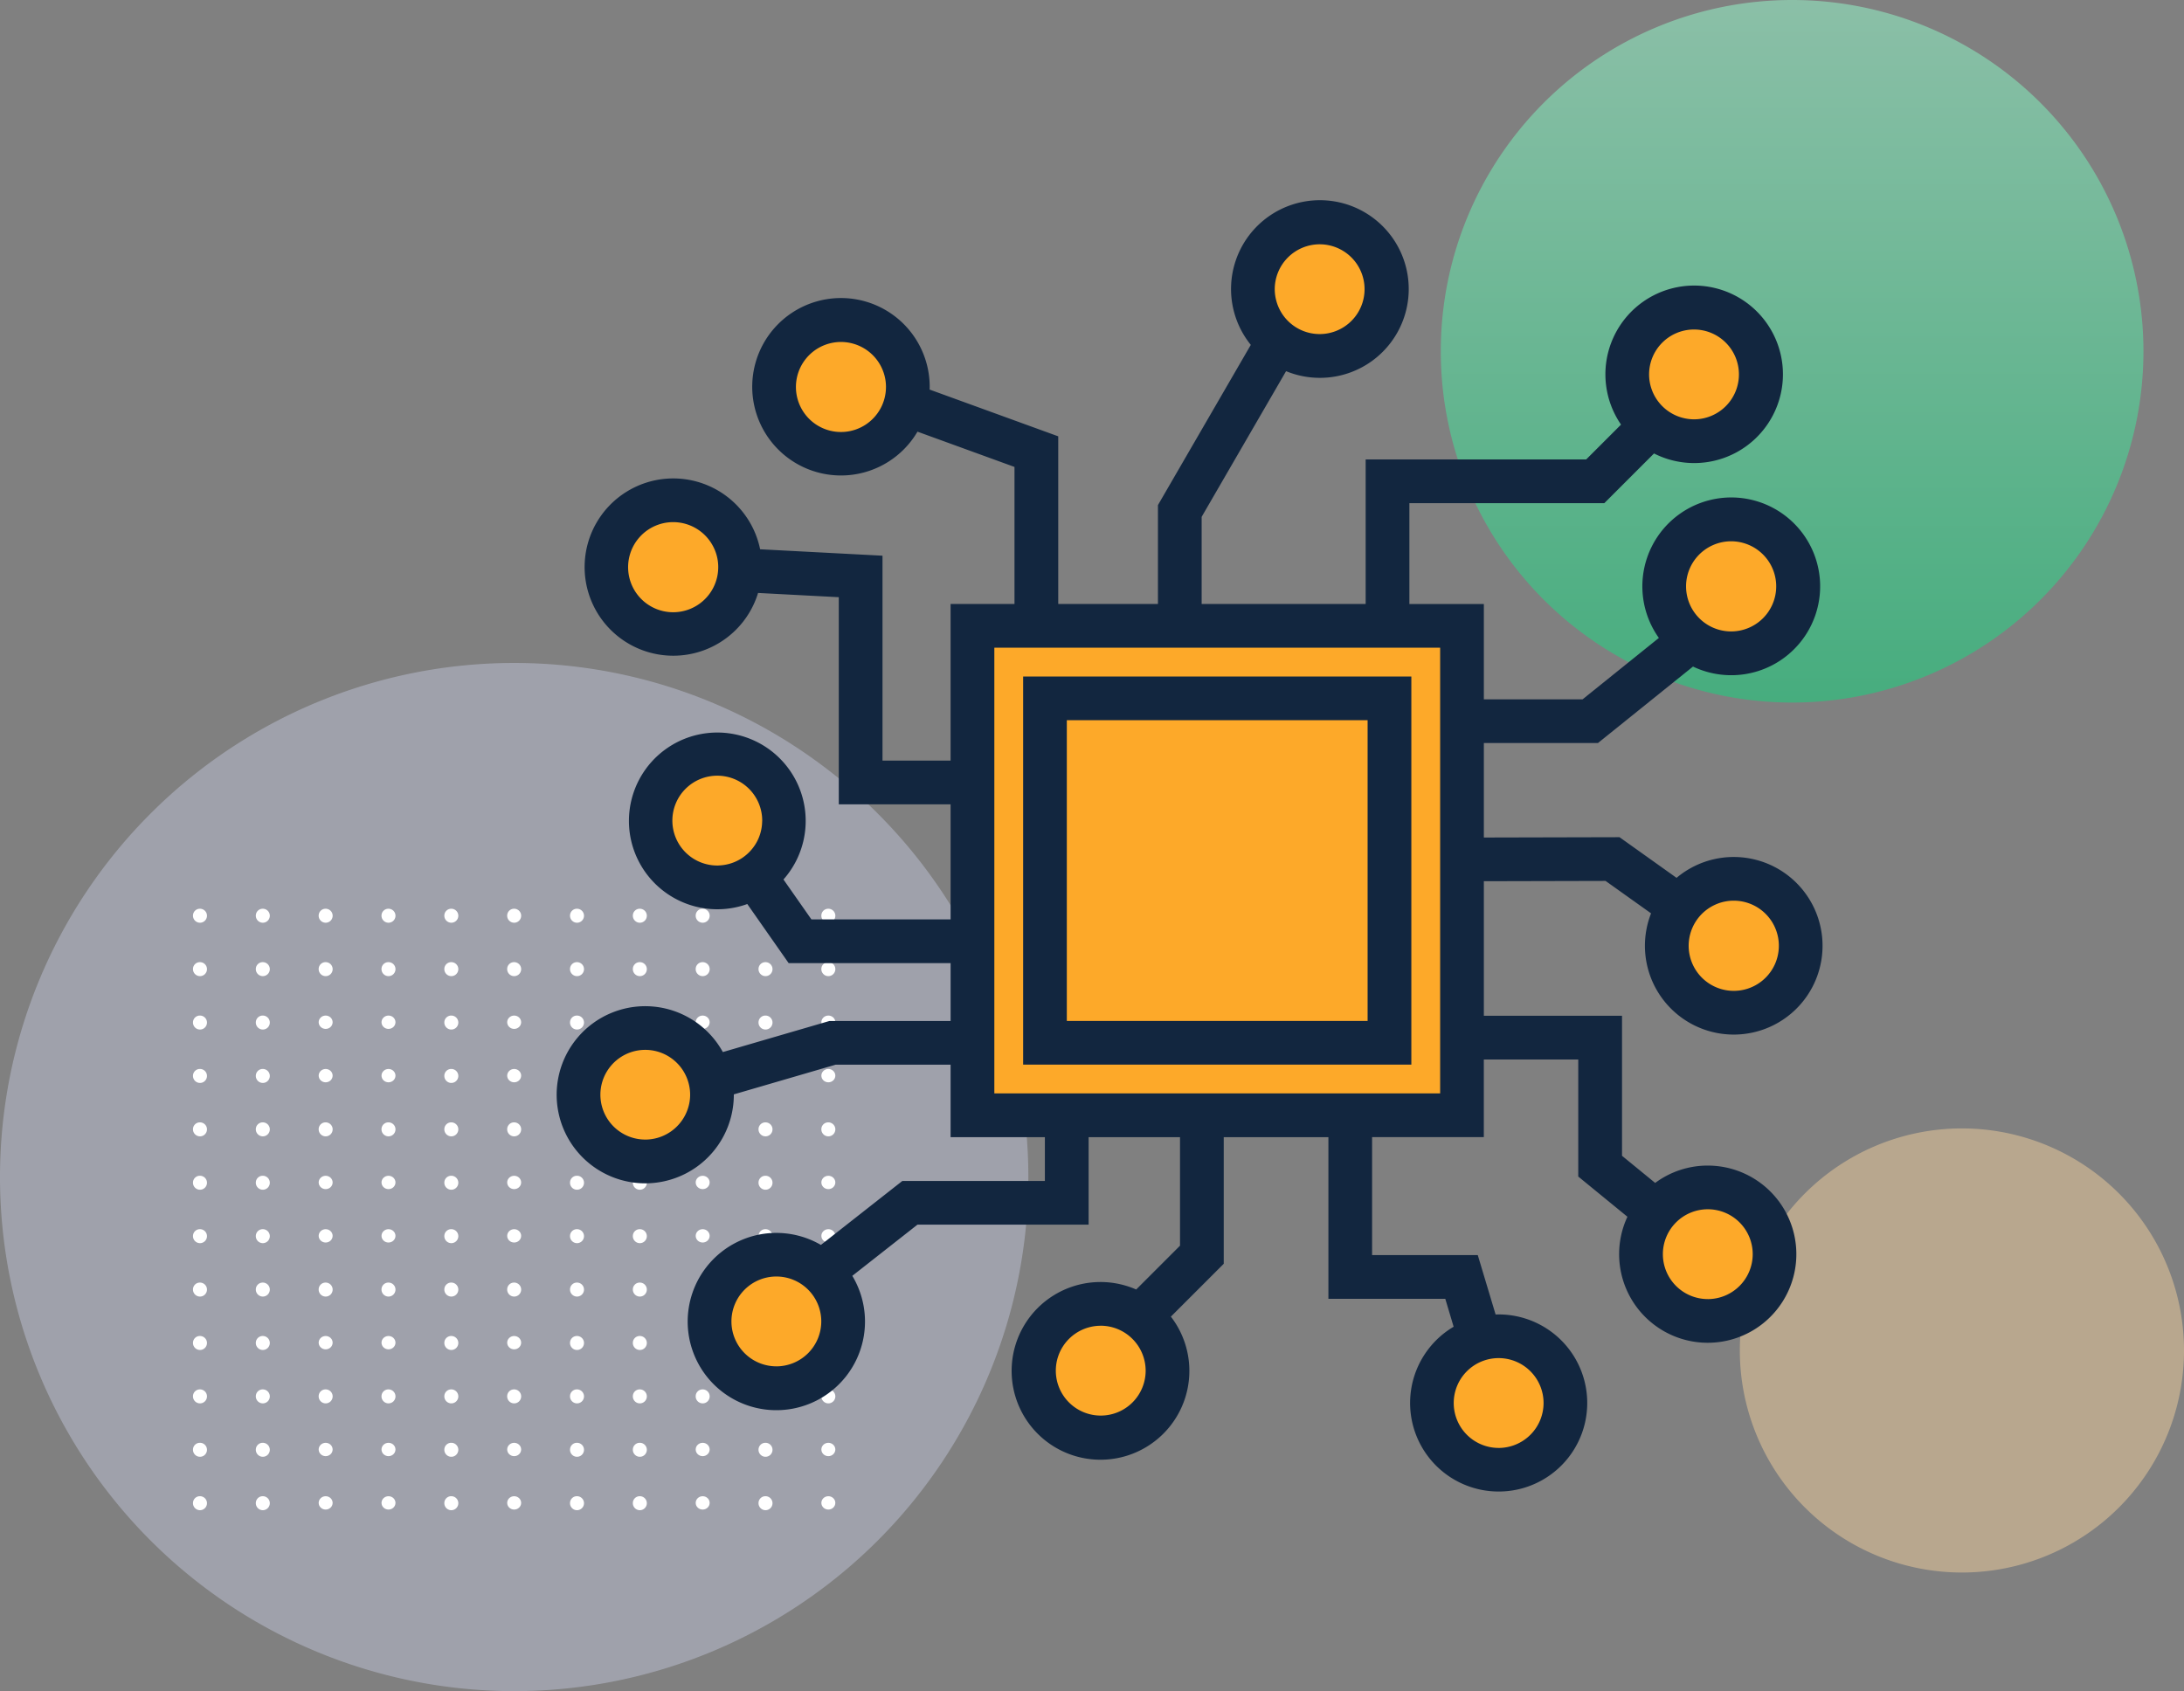 <svg xmlns="http://www.w3.org/2000/svg" xmlns:xlink="http://www.w3.org/1999/xlink" width="339.962" height="263.286" viewBox="0 0 339.962 263.286">
  <rect x="0" y="0" width="339.962" height="263.286" fill="#808080" stroke="none"/>
  <defs>
    <linearGradient id="linear-gradient" x1="0.5" x2="0.5" y2="1" gradientUnits="objectBoundingBox">
      <stop offset="0" stop-color="#93eac2"/>
      <stop offset="1" stop-color="#20cb7d"/>
    </linearGradient>
  </defs>
  <g id="_12" data-name="12" transform="translate(-285.633 -3870.77)">
    <g id="Group_150816" data-name="Group 150816">
      <path id="Path_145968" data-name="Path 145968" d="M80.036,0a80.036,80.036,0,1,0,80.036,80.036A80.036,80.036,0,0,0,80.036,0Z" transform="translate(285.633 3973.984)" fill="#c6cbe2" opacity="0.444" style="mix-blend-mode: multiply;isolation: isolate"/>
      <path id="Path_145969" data-name="Path 145969" d="M54.689,0a54.689,54.689,0,1,0,54.689,54.689A54.689,54.689,0,0,0,54.689,0Z" transform="translate(509.906 3870.77)" opacity="0.6" fill="url(#linear-gradient)" style="mix-blend-mode: multiply;isolation: isolate"/>
      <path id="Path_145971" data-name="Path 145971" d="M34.57,0a34.57,34.57,0,1,0,34.57,34.57A34.57,34.57,0,0,0,34.57,0Z" transform="translate(556.456 4046.45)" fill="#fed9a0" opacity="0.444" style="mix-blend-mode: multiply;isolation: isolate"/>
      <path id="Path_99200" data-name="Path 99200" d="M414.214,51.263a1.088,1.088,0,1,0,1.087-1.039A1.064,1.064,0,0,0,414.214,51.263Z" transform="translate(-0.727 3962.026)" fill="#fff"/>
      <path id="Path_99201" data-name="Path 99201" d="M422.66,51.263a1.088,1.088,0,1,0,1.086-1.039A1.064,1.064,0,0,0,422.66,51.263Z" transform="translate(-18.954 3962.026)" fill="#fff"/>
      <path id="Path_99202" data-name="Path 99202" d="M431.106,51.263a1.088,1.088,0,1,0,1.086-1.039A1.064,1.064,0,0,0,431.106,51.263Z" transform="translate(-37.18 3962.026)" fill="#fff"/>
      <path id="Path_99203" data-name="Path 99203" d="M439.553,51.263a1.088,1.088,0,1,0,1.087-1.039A1.064,1.064,0,0,0,439.553,51.263Z" transform="translate(-55.409 3962.026)" fill="#fff"/>
      <path id="Path_99204" data-name="Path 99204" d="M448,51.263a1.088,1.088,0,1,0,1.086-1.039A1.064,1.064,0,0,0,448,51.263Z" transform="translate(-73.636 3962.026)" fill="#fff"/>
      <path id="Path_99205" data-name="Path 99205" d="M456.445,51.263a1.088,1.088,0,1,0,1.086-1.039A1.063,1.063,0,0,0,456.445,51.263Z" transform="translate(-91.863 3962.026)" fill="#fff"/>
      <path id="Path_99206" data-name="Path 99206" d="M464.892,51.263a1.088,1.088,0,1,0,1.087-1.039A1.065,1.065,0,0,0,464.892,51.263Z" transform="translate(-110.092 3962.026)" fill="#fff"/>
      <path id="Path_99207" data-name="Path 99207" d="M473.338,51.263a1.088,1.088,0,1,0,1.086-1.039A1.064,1.064,0,0,0,473.338,51.263Z" transform="translate(-128.318 3962.026)" fill="#fff"/>
      <path id="Path_99208" data-name="Path 99208" d="M481.784,51.263a1.088,1.088,0,1,0,1.086-1.039A1.064,1.064,0,0,0,481.784,51.263Z" transform="translate(-146.545 3962.026)" fill="#fff"/>
      <path id="Path_99209" data-name="Path 99209" d="M490.231,51.263a1.088,1.088,0,1,0,1.087-1.039A1.064,1.064,0,0,0,490.231,51.263Z" transform="translate(-164.774 3962.026)" fill="#fff"/>
      <path id="Path_99210" data-name="Path 99210" d="M498.677,51.263a1.088,1.088,0,1,0,1.087-1.039A1.064,1.064,0,0,0,498.677,51.263Z" transform="translate(-183.001 3962.026)" fill="#fff"/>
      <path id="Path_99211" data-name="Path 99211" d="M414.214,58.771a1.088,1.088,0,1,0,1.087-1.039A1.064,1.064,0,0,0,414.214,58.771Z" transform="translate(-0.727 3962.833)" fill="#fff"/>
      <path id="Path_99212" data-name="Path 99212" d="M422.66,58.771a1.088,1.088,0,1,0,1.086-1.039A1.063,1.063,0,0,0,422.66,58.771Z" transform="translate(-18.954 3962.833)" fill="#fff"/>
      <path id="Path_99213" data-name="Path 99213" d="M431.106,58.771a1.088,1.088,0,1,0,1.086-1.039A1.064,1.064,0,0,0,431.106,58.771Z" transform="translate(-37.18 3962.833)" fill="#fff"/>
      <path id="Path_99214" data-name="Path 99214" d="M439.553,58.771a1.088,1.088,0,1,0,1.087-1.039A1.064,1.064,0,0,0,439.553,58.771Z" transform="translate(-55.409 3962.833)" fill="#fff"/>
      <path id="Path_99215" data-name="Path 99215" d="M448,58.771a1.088,1.088,0,1,0,1.086-1.039A1.064,1.064,0,0,0,448,58.771Z" transform="translate(-73.636 3962.833)" fill="#fff"/>
      <path id="Path_99216" data-name="Path 99216" d="M456.445,58.771a1.088,1.088,0,1,0,1.086-1.039A1.063,1.063,0,0,0,456.445,58.771Z" transform="translate(-91.863 3962.833)" fill="#fff"/>
      <path id="Path_99217" data-name="Path 99217" d="M464.892,58.771a1.088,1.088,0,1,0,1.087-1.039A1.065,1.065,0,0,0,464.892,58.771Z" transform="translate(-110.092 3962.833)" fill="#fff"/>
      <path id="Path_99218" data-name="Path 99218" d="M473.338,58.771a1.088,1.088,0,1,0,1.086-1.039A1.064,1.064,0,0,0,473.338,58.771Z" transform="translate(-128.318 3962.833)" fill="#fff"/>
      <path id="Path_99219" data-name="Path 99219" d="M481.784,58.771a1.088,1.088,0,1,0,1.086-1.039A1.064,1.064,0,0,0,481.784,58.771Z" transform="translate(-146.545 3962.833)" fill="#fff"/>
      <path id="Path_99220" data-name="Path 99220" d="M490.231,58.771a1.088,1.088,0,1,0,1.087-1.039A1.064,1.064,0,0,0,490.231,58.771Z" transform="translate(-164.774 3962.833)" fill="#fff"/>
      <path id="Path_99221" data-name="Path 99221" d="M498.677,58.771a1.088,1.088,0,1,0,1.087-1.039A1.064,1.064,0,0,0,498.677,58.771Z" transform="translate(-183.001 3962.833)" fill="#fff"/>
      <ellipse id="Ellipse_3955" data-name="Ellipse 3955" cx="1.087" cy="1.039" rx="1.087" ry="1.039" transform="translate(413.487 4028.879)" fill="#fff"/>
      <path id="Path_99222" data-name="Path 99222" d="M422.66,66.279a1.088,1.088,0,1,0,1.086-1.039A1.064,1.064,0,0,0,422.66,66.279Z" transform="translate(-18.954 3963.64)" fill="#fff"/>
      <ellipse id="Ellipse_3956" data-name="Ellipse 3956" cx="1.087" cy="1.039" rx="1.087" ry="1.039" transform="translate(393.925 4028.879)" fill="#fff"/>
      <path id="Path_99223" data-name="Path 99223" d="M439.553,66.279a1.088,1.088,0,1,0,1.087-1.039A1.065,1.065,0,0,0,439.553,66.279Z" transform="translate(-55.409 3963.64)" fill="#fff"/>
      <path id="Path_99224" data-name="Path 99224" d="M448,66.279a1.088,1.088,0,1,0,1.086-1.039A1.064,1.064,0,0,0,448,66.279Z" transform="translate(-73.636 3963.64)" fill="#fff"/>
      <ellipse id="Ellipse_3957" data-name="Ellipse 3957" cx="1.087" cy="1.039" rx="1.087" ry="1.039" transform="translate(364.582 4028.879)" fill="#fff"/>
      <path id="Path_99225" data-name="Path 99225" d="M464.892,66.279a1.088,1.088,0,1,0,1.087-1.039A1.065,1.065,0,0,0,464.892,66.279Z" transform="translate(-110.092 3963.64)" fill="#fff"/>
      <ellipse id="Ellipse_3958" data-name="Ellipse 3958" cx="1.087" cy="1.039" rx="1.087" ry="1.039" transform="translate(345.02 4028.879)" fill="#fff"/>
      <ellipse id="Ellipse_3959" data-name="Ellipse 3959" cx="1.087" cy="1.039" rx="1.087" ry="1.039" transform="translate(335.238 4028.879)" fill="#fff"/>
      <path id="Path_99226" data-name="Path 99226" d="M490.231,66.279a1.088,1.088,0,1,0,1.087-1.039A1.065,1.065,0,0,0,490.231,66.279Z" transform="translate(-164.774 3963.64)" fill="#fff"/>
      <path id="Path_99227" data-name="Path 99227" d="M498.677,66.279a1.088,1.088,0,1,0,1.087-1.039A1.065,1.065,0,0,0,498.677,66.279Z" transform="translate(-183.001 3963.64)" fill="#fff"/>
      <ellipse id="Ellipse_3960" data-name="Ellipse 3960" cx="1.087" cy="1.039" rx="1.087" ry="1.039" transform="translate(413.487 4037.194)" fill="#fff"/>
      <path id="Path_99228" data-name="Path 99228" d="M422.66,73.787a1.088,1.088,0,1,0,1.086-1.04A1.063,1.063,0,0,0,422.66,73.787Z" transform="translate(-18.954 3964.446)" fill="#fff"/>
      <ellipse id="Ellipse_3961" data-name="Ellipse 3961" cx="1.087" cy="1.039" rx="1.087" ry="1.039" transform="translate(393.925 4037.194)" fill="#fff"/>
      <path id="Path_99229" data-name="Path 99229" d="M439.553,73.787a1.088,1.088,0,1,0,1.087-1.04A1.064,1.064,0,0,0,439.553,73.787Z" transform="translate(-55.409 3964.446)" fill="#fff"/>
      <path id="Path_99230" data-name="Path 99230" d="M448,73.787a1.088,1.088,0,1,0,1.086-1.04A1.063,1.063,0,0,0,448,73.787Z" transform="translate(-73.636 3964.446)" fill="#fff"/>
      <ellipse id="Ellipse_3962" data-name="Ellipse 3962" cx="1.087" cy="1.039" rx="1.087" ry="1.039" transform="translate(364.582 4037.194)" fill="#fff"/>
      <path id="Path_99231" data-name="Path 99231" d="M464.892,73.787a1.088,1.088,0,1,0,1.087-1.04A1.064,1.064,0,0,0,464.892,73.787Z" transform="translate(-110.092 3964.446)" fill="#fff"/>
      <ellipse id="Ellipse_3963" data-name="Ellipse 3963" cx="1.087" cy="1.039" rx="1.087" ry="1.039" transform="translate(345.02 4037.194)" fill="#fff"/>
      <ellipse id="Ellipse_3964" data-name="Ellipse 3964" cx="1.087" cy="1.039" rx="1.087" ry="1.039" transform="translate(335.238 4037.194)" fill="#fff"/>
      <path id="Path_99232" data-name="Path 99232" d="M490.231,73.787a1.088,1.088,0,1,0,1.087-1.04A1.064,1.064,0,0,0,490.231,73.787Z" transform="translate(-164.774 3964.446)" fill="#fff"/>
      <path id="Path_99233" data-name="Path 99233" d="M498.677,73.787a1.088,1.088,0,1,0,1.087-1.04A1.064,1.064,0,0,0,498.677,73.787Z" transform="translate(-183.001 3964.446)" fill="#fff"/>
      <path id="Path_99234" data-name="Path 99234" d="M414.214,81.295a1.088,1.088,0,1,0,1.087-1.04A1.064,1.064,0,0,0,414.214,81.295Z" transform="translate(-0.727 3965.253)" fill="#fff"/>
      <path id="Path_99235" data-name="Path 99235" d="M422.66,81.295a1.088,1.088,0,1,0,1.086-1.04A1.063,1.063,0,0,0,422.66,81.295Z" transform="translate(-18.954 3965.253)" fill="#fff"/>
      <path id="Path_99236" data-name="Path 99236" d="M431.106,81.295a1.088,1.088,0,1,0,1.086-1.04A1.063,1.063,0,0,0,431.106,81.295Z" transform="translate(-37.18 3965.253)" fill="#fff"/>
      <path id="Path_99237" data-name="Path 99237" d="M439.553,81.295a1.088,1.088,0,1,0,1.087-1.04A1.064,1.064,0,0,0,439.553,81.295Z" transform="translate(-55.409 3965.253)" fill="#fff"/>
      <path id="Path_99238" data-name="Path 99238" d="M448,81.295a1.088,1.088,0,1,0,1.086-1.04A1.063,1.063,0,0,0,448,81.295Z" transform="translate(-73.636 3965.253)" fill="#fff"/>
      <path id="Path_99239" data-name="Path 99239" d="M456.445,81.295a1.088,1.088,0,1,0,1.086-1.04A1.063,1.063,0,0,0,456.445,81.295Z" transform="translate(-91.863 3965.253)" fill="#fff"/>
      <path id="Path_99240" data-name="Path 99240" d="M464.892,81.295a1.088,1.088,0,1,0,1.087-1.04A1.064,1.064,0,0,0,464.892,81.295Z" transform="translate(-110.092 3965.253)" fill="#fff"/>
      <path id="Path_99241" data-name="Path 99241" d="M473.338,81.295a1.088,1.088,0,1,0,1.086-1.04A1.063,1.063,0,0,0,473.338,81.295Z" transform="translate(-128.318 3965.253)" fill="#fff"/>
      <path id="Path_99242" data-name="Path 99242" d="M481.784,81.295a1.088,1.088,0,1,0,1.086-1.04A1.063,1.063,0,0,0,481.784,81.295Z" transform="translate(-146.545 3965.253)" fill="#fff"/>
      <path id="Path_99243" data-name="Path 99243" d="M490.231,81.295a1.088,1.088,0,1,0,1.087-1.04A1.064,1.064,0,0,0,490.231,81.295Z" transform="translate(-164.774 3965.253)" fill="#fff"/>
      <path id="Path_99244" data-name="Path 99244" d="M498.677,81.295a1.088,1.088,0,1,0,1.087-1.04A1.064,1.064,0,0,0,498.677,81.295Z" transform="translate(-183.001 3965.253)" fill="#fff"/>
      <ellipse id="Ellipse_3965" data-name="Ellipse 3965" cx="1.087" cy="1.039" rx="1.087" ry="1.039" transform="translate(413.487 4053.823)" fill="#fff"/>
      <path id="Path_99245" data-name="Path 99245" d="M422.66,88.8a1.088,1.088,0,1,0,1.086-1.04A1.063,1.063,0,0,0,422.66,88.8Z" transform="translate(-18.954 3966.06)" fill="#fff"/>
      <ellipse id="Ellipse_3966" data-name="Ellipse 3966" cx="1.087" cy="1.039" rx="1.087" ry="1.039" transform="translate(393.925 4053.823)" fill="#fff"/>
      <path id="Path_99246" data-name="Path 99246" d="M439.553,88.8a1.088,1.088,0,1,0,1.087-1.04A1.064,1.064,0,0,0,439.553,88.8Z" transform="translate(-55.409 3966.06)" fill="#fff"/>
      <path id="Path_99247" data-name="Path 99247" d="M448,88.8a1.088,1.088,0,1,0,1.086-1.04A1.063,1.063,0,0,0,448,88.8Z" transform="translate(-73.636 3966.06)" fill="#fff"/>
      <ellipse id="Ellipse_3967" data-name="Ellipse 3967" cx="1.087" cy="1.039" rx="1.087" ry="1.039" transform="translate(364.582 4053.823)" fill="#fff"/>
      <path id="Path_99248" data-name="Path 99248" d="M464.892,88.8a1.088,1.088,0,1,0,1.087-1.04A1.064,1.064,0,0,0,464.892,88.8Z" transform="translate(-110.092 3966.06)" fill="#fff"/>
      <ellipse id="Ellipse_3968" data-name="Ellipse 3968" cx="1.087" cy="1.039" rx="1.087" ry="1.039" transform="translate(345.02 4053.823)" fill="#fff"/>
      <ellipse id="Ellipse_3969" data-name="Ellipse 3969" cx="1.087" cy="1.039" rx="1.087" ry="1.039" transform="translate(335.238 4053.823)" fill="#fff"/>
      <path id="Path_99249" data-name="Path 99249" d="M490.231,88.8a1.088,1.088,0,1,0,1.087-1.04A1.064,1.064,0,0,0,490.231,88.8Z" transform="translate(-164.774 3966.06)" fill="#fff"/>
      <path id="Path_99250" data-name="Path 99250" d="M498.677,88.8a1.088,1.088,0,1,0,1.087-1.04A1.064,1.064,0,0,0,498.677,88.8Z" transform="translate(-183.001 3966.06)" fill="#fff"/>
      <ellipse id="Ellipse_3970" data-name="Ellipse 3970" cx="1.087" cy="1.039" rx="1.087" ry="1.039" transform="translate(413.487 4062.137)" fill="#fff"/>
      <path id="Path_99251" data-name="Path 99251" d="M422.66,96.31a1.088,1.088,0,1,0,1.086-1.039A1.064,1.064,0,0,0,422.66,96.31Z" transform="translate(-18.954 3966.866)" fill="#fff"/>
      <ellipse id="Ellipse_3971" data-name="Ellipse 3971" cx="1.087" cy="1.039" rx="1.087" ry="1.039" transform="translate(393.925 4062.137)" fill="#fff"/>
      <path id="Path_99252" data-name="Path 99252" d="M439.553,96.31a1.088,1.088,0,1,0,1.087-1.039A1.064,1.064,0,0,0,439.553,96.31Z" transform="translate(-55.409 3966.866)" fill="#fff"/>
      <path id="Path_99253" data-name="Path 99253" d="M448,96.31a1.088,1.088,0,1,0,1.086-1.039A1.064,1.064,0,0,0,448,96.31Z" transform="translate(-73.636 3966.866)" fill="#fff"/>
      <ellipse id="Ellipse_3972" data-name="Ellipse 3972" cx="1.087" cy="1.039" rx="1.087" ry="1.039" transform="translate(364.582 4062.137)" fill="#fff"/>
      <path id="Path_99254" data-name="Path 99254" d="M464.892,96.31a1.088,1.088,0,1,0,1.087-1.039A1.065,1.065,0,0,0,464.892,96.31Z" transform="translate(-110.092 3966.866)" fill="#fff"/>
      <ellipse id="Ellipse_3973" data-name="Ellipse 3973" cx="1.087" cy="1.039" rx="1.087" ry="1.039" transform="translate(345.02 4062.137)" fill="#fff"/>
      <ellipse id="Ellipse_3974" data-name="Ellipse 3974" cx="1.087" cy="1.039" rx="1.087" ry="1.039" transform="translate(335.238 4062.137)" fill="#fff"/>
      <path id="Path_99255" data-name="Path 99255" d="M490.231,96.31a1.088,1.088,0,1,0,1.087-1.039A1.065,1.065,0,0,0,490.231,96.31Z" transform="translate(-164.774 3966.866)" fill="#fff"/>
      <path id="Path_99256" data-name="Path 99256" d="M498.677,96.31a1.088,1.088,0,1,0,1.087-1.039A1.064,1.064,0,0,0,498.677,96.31Z" transform="translate(-183.001 3966.866)" fill="#fff"/>
      <path id="Path_99257" data-name="Path 99257" d="M414.214,103.818a1.088,1.088,0,1,0,1.087-1.039A1.064,1.064,0,0,0,414.214,103.818Z" transform="translate(-0.727 3967.673)" fill="#fff"/>
      <path id="Path_99258" data-name="Path 99258" d="M422.66,103.818a1.088,1.088,0,1,0,1.086-1.039A1.064,1.064,0,0,0,422.66,103.818Z" transform="translate(-18.954 3967.673)" fill="#fff"/>
      <path id="Path_99259" data-name="Path 99259" d="M431.106,103.818a1.088,1.088,0,1,0,1.086-1.039A1.064,1.064,0,0,0,431.106,103.818Z" transform="translate(-37.18 3967.673)" fill="#fff"/>
      <path id="Path_99260" data-name="Path 99260" d="M439.553,103.818a1.088,1.088,0,1,0,1.087-1.039A1.064,1.064,0,0,0,439.553,103.818Z" transform="translate(-55.409 3967.673)" fill="#fff"/>
      <path id="Path_99261" data-name="Path 99261" d="M448,103.818a1.088,1.088,0,1,0,1.086-1.039A1.064,1.064,0,0,0,448,103.818Z" transform="translate(-73.636 3967.673)" fill="#fff"/>
      <path id="Path_99262" data-name="Path 99262" d="M456.445,103.818a1.088,1.088,0,1,0,1.086-1.039A1.064,1.064,0,0,0,456.445,103.818Z" transform="translate(-91.863 3967.673)" fill="#fff"/>
      <path id="Path_99263" data-name="Path 99263" d="M464.892,103.818a1.088,1.088,0,1,0,1.087-1.039A1.065,1.065,0,0,0,464.892,103.818Z" transform="translate(-110.092 3967.673)" fill="#fff"/>
      <path id="Path_99264" data-name="Path 99264" d="M473.338,103.818a1.088,1.088,0,1,0,1.086-1.039A1.064,1.064,0,0,0,473.338,103.818Z" transform="translate(-128.318 3967.673)" fill="#fff"/>
      <path id="Path_99265" data-name="Path 99265" d="M481.784,103.818a1.088,1.088,0,1,0,1.086-1.039A1.064,1.064,0,0,0,481.784,103.818Z" transform="translate(-146.545 3967.673)" fill="#fff"/>
      <path id="Path_99266" data-name="Path 99266" d="M490.231,103.818a1.088,1.088,0,1,0,1.087-1.039A1.065,1.065,0,0,0,490.231,103.818Z" transform="translate(-164.774 3967.673)" fill="#fff"/>
      <path id="Path_99267" data-name="Path 99267" d="M498.677,103.818a1.088,1.088,0,1,0,1.087-1.039A1.064,1.064,0,0,0,498.677,103.818Z" transform="translate(-183.001 3967.673)" fill="#fff"/>
      <ellipse id="Ellipse_3975" data-name="Ellipse 3975" cx="1.087" cy="1.039" rx="1.087" ry="1.039" transform="translate(413.487 4078.767)" fill="#fff"/>
      <path id="Path_99268" data-name="Path 99268" d="M422.66,111.326a1.088,1.088,0,1,0,1.086-1.039A1.064,1.064,0,0,0,422.66,111.326Z" transform="translate(-18.954 3968.48)" fill="#fff"/>
      <ellipse id="Ellipse_3976" data-name="Ellipse 3976" cx="1.087" cy="1.039" rx="1.087" ry="1.039" transform="translate(393.925 4078.767)" fill="#fff"/>
      <path id="Path_99269" data-name="Path 99269" d="M439.553,111.326a1.088,1.088,0,1,0,1.087-1.039A1.065,1.065,0,0,0,439.553,111.326Z" transform="translate(-55.409 3968.48)" fill="#fff"/>
      <path id="Path_99270" data-name="Path 99270" d="M448,111.326a1.088,1.088,0,1,0,1.086-1.039A1.064,1.064,0,0,0,448,111.326Z" transform="translate(-73.636 3968.48)" fill="#fff"/>
      <ellipse id="Ellipse_3977" data-name="Ellipse 3977" cx="1.087" cy="1.039" rx="1.087" ry="1.039" transform="translate(364.582 4078.767)" fill="#fff"/>
      <path id="Path_99271" data-name="Path 99271" d="M464.892,111.326a1.088,1.088,0,1,0,1.087-1.039A1.065,1.065,0,0,0,464.892,111.326Z" transform="translate(-110.092 3968.48)" fill="#fff"/>
      <ellipse id="Ellipse_3978" data-name="Ellipse 3978" cx="1.087" cy="1.039" rx="1.087" ry="1.039" transform="translate(345.02 4078.767)" fill="#fff"/>
      <ellipse id="Ellipse_3979" data-name="Ellipse 3979" cx="1.087" cy="1.039" rx="1.087" ry="1.039" transform="translate(335.238 4078.767)" fill="#fff"/>
      <path id="Path_99272" data-name="Path 99272" d="M490.231,111.326a1.088,1.088,0,1,0,1.087-1.039A1.065,1.065,0,0,0,490.231,111.326Z" transform="translate(-164.774 3968.48)" fill="#fff"/>
      <path id="Path_99273" data-name="Path 99273" d="M498.677,111.326a1.088,1.088,0,1,0,1.087-1.039A1.065,1.065,0,0,0,498.677,111.326Z" transform="translate(-183.001 3968.48)" fill="#fff"/>
      <path id="Path_99274" data-name="Path 99274" d="M414.214,118.834a1.088,1.088,0,1,0,1.087-1.04A1.065,1.065,0,0,0,414.214,118.834Z" transform="translate(-0.727 3969.287)" fill="#fff"/>
      <path id="Path_99275" data-name="Path 99275" d="M422.66,118.834a1.088,1.088,0,1,0,1.086-1.04A1.064,1.064,0,0,0,422.66,118.834Z" transform="translate(-18.954 3969.287)" fill="#fff"/>
      <path id="Path_99276" data-name="Path 99276" d="M431.106,118.834a1.088,1.088,0,1,0,1.086-1.04A1.064,1.064,0,0,0,431.106,118.834Z" transform="translate(-37.18 3969.287)" fill="#fff"/>
      <path id="Path_99277" data-name="Path 99277" d="M439.553,118.834a1.088,1.088,0,1,0,1.087-1.04A1.065,1.065,0,0,0,439.553,118.834Z" transform="translate(-55.409 3969.287)" fill="#fff"/>
      <path id="Path_99278" data-name="Path 99278" d="M448,118.834a1.088,1.088,0,1,0,1.086-1.04A1.064,1.064,0,0,0,448,118.834Z" transform="translate(-73.636 3969.287)" fill="#fff"/>
      <path id="Path_99279" data-name="Path 99279" d="M456.445,118.834a1.088,1.088,0,1,0,1.086-1.04A1.064,1.064,0,0,0,456.445,118.834Z" transform="translate(-91.863 3969.287)" fill="#fff"/>
      <path id="Path_99280" data-name="Path 99280" d="M464.892,118.834a1.088,1.088,0,1,0,1.087-1.04A1.065,1.065,0,0,0,464.892,118.834Z" transform="translate(-110.092 3969.287)" fill="#fff"/>
      <path id="Path_99281" data-name="Path 99281" d="M473.338,118.834a1.088,1.088,0,1,0,1.086-1.04A1.064,1.064,0,0,0,473.338,118.834Z" transform="translate(-128.318 3969.287)" fill="#fff"/>
      <path id="Path_99282" data-name="Path 99282" d="M481.784,118.834a1.088,1.088,0,1,0,1.086-1.04A1.064,1.064,0,0,0,481.784,118.834Z" transform="translate(-146.545 3969.287)" fill="#fff"/>
      <path id="Path_99283" data-name="Path 99283" d="M490.231,118.834a1.088,1.088,0,1,0,1.087-1.04A1.065,1.065,0,0,0,490.231,118.834Z" transform="translate(-164.774 3969.287)" fill="#fff"/>
      <path id="Path_99284" data-name="Path 99284" d="M498.677,118.834a1.088,1.088,0,1,0,1.087-1.04A1.065,1.065,0,0,0,498.677,118.834Z" transform="translate(-183.001 3969.287)" fill="#fff"/>
      <ellipse id="Ellipse_3980" data-name="Ellipse 3980" cx="1.087" cy="1.039" rx="1.087" ry="1.039" transform="translate(413.487 4095.396)" fill="#fff"/>
      <path id="Path_99285" data-name="Path 99285" d="M422.66,126.342a1.088,1.088,0,1,0,1.086-1.04A1.063,1.063,0,0,0,422.66,126.342Z" transform="translate(-18.954 3970.093)" fill="#fff"/>
      <ellipse id="Ellipse_3981" data-name="Ellipse 3981" cx="1.087" cy="1.039" rx="1.087" ry="1.039" transform="translate(393.925 4095.396)" fill="#fff"/>
      <path id="Path_99286" data-name="Path 99286" d="M439.553,126.342a1.088,1.088,0,1,0,1.087-1.04A1.064,1.064,0,0,0,439.553,126.342Z" transform="translate(-55.409 3970.093)" fill="#fff"/>
      <path id="Path_99287" data-name="Path 99287" d="M448,126.342a1.088,1.088,0,1,0,1.086-1.04A1.063,1.063,0,0,0,448,126.342Z" transform="translate(-73.636 3970.093)" fill="#fff"/>
      <ellipse id="Ellipse_3982" data-name="Ellipse 3982" cx="1.087" cy="1.039" rx="1.087" ry="1.039" transform="translate(364.582 4095.396)" fill="#fff"/>
      <path id="Path_99288" data-name="Path 99288" d="M464.892,126.342a1.088,1.088,0,1,0,1.087-1.04A1.064,1.064,0,0,0,464.892,126.342Z" transform="translate(-110.092 3970.093)" fill="#fff"/>
      <ellipse id="Ellipse_3983" data-name="Ellipse 3983" cx="1.087" cy="1.039" rx="1.087" ry="1.039" transform="translate(345.02 4095.396)" fill="#fff"/>
      <ellipse id="Ellipse_3984" data-name="Ellipse 3984" cx="1.087" cy="1.039" rx="1.087" ry="1.039" transform="translate(335.238 4095.396)" fill="#fff"/>
      <path id="Path_99289" data-name="Path 99289" d="M490.231,126.342a1.088,1.088,0,1,0,1.087-1.04A1.064,1.064,0,0,0,490.231,126.342Z" transform="translate(-164.774 3970.093)" fill="#fff"/>
      <path id="Path_99290" data-name="Path 99290" d="M498.677,126.342a1.088,1.088,0,1,0,1.087-1.04A1.064,1.064,0,0,0,498.677,126.342Z" transform="translate(-183.001 3970.093)" fill="#fff"/>
      <ellipse id="Ellipse_3985" data-name="Ellipse 3985" cx="1.087" cy="1.039" rx="1.087" ry="1.039" transform="translate(413.487 4103.711)" fill="#fff"/>
      <path id="Path_99291" data-name="Path 99291" d="M422.66,133.85a1.088,1.088,0,1,0,1.086-1.04A1.063,1.063,0,0,0,422.66,133.85Z" transform="translate(-18.954 3970.901)" fill="#fff"/>
      <ellipse id="Ellipse_3986" data-name="Ellipse 3986" cx="1.087" cy="1.039" rx="1.087" ry="1.039" transform="translate(393.925 4103.711)" fill="#fff"/>
      <path id="Path_99292" data-name="Path 99292" d="M439.553,133.85a1.088,1.088,0,1,0,1.087-1.04A1.064,1.064,0,0,0,439.553,133.85Z" transform="translate(-55.409 3970.901)" fill="#fff"/>
      <path id="Path_99293" data-name="Path 99293" d="M448,133.85a1.088,1.088,0,1,0,1.086-1.04A1.063,1.063,0,0,0,448,133.85Z" transform="translate(-73.636 3970.901)" fill="#fff"/>
      <ellipse id="Ellipse_3987" data-name="Ellipse 3987" cx="1.087" cy="1.039" rx="1.087" ry="1.039" transform="translate(364.582 4103.711)" fill="#fff"/>
      <path id="Path_99294" data-name="Path 99294" d="M464.892,133.85a1.088,1.088,0,1,0,1.087-1.04A1.064,1.064,0,0,0,464.892,133.85Z" transform="translate(-110.092 3970.901)" fill="#fff"/>
      <ellipse id="Ellipse_3988" data-name="Ellipse 3988" cx="1.087" cy="1.039" rx="1.087" ry="1.039" transform="translate(345.02 4103.711)" fill="#fff"/>
      <ellipse id="Ellipse_3989" data-name="Ellipse 3989" cx="1.087" cy="1.039" rx="1.087" ry="1.039" transform="translate(335.238 4103.711)" fill="#fff"/>
      <path id="Path_99295" data-name="Path 99295" d="M490.231,133.85a1.088,1.088,0,1,0,1.087-1.04A1.064,1.064,0,0,0,490.231,133.85Z" transform="translate(-164.774 3970.901)" fill="#fff"/>
      <path id="Path_99296" data-name="Path 99296" d="M498.677,133.85a1.088,1.088,0,1,0,1.087-1.04A1.064,1.064,0,0,0,498.677,133.85Z" transform="translate(-183.001 3970.901)" fill="#fff"/>
      <g id="Group_150817" data-name="Group 150817" transform="translate(135.272 -274)">
        <rect id="Rectangle_294061" data-name="Rectangle 294061" width="75.527" height="77.964" transform="translate(301.564 4240.563)" fill="#fda929"/>
        <ellipse id="Ellipse_6184" data-name="Ellipse 6184" cx="10.964" cy="9.745" rx="10.964" ry="9.745" transform="translate(269.891 4195.491)" fill="#fda929"/>
        <ellipse id="Ellipse_6185" data-name="Ellipse 6185" cx="11.573" cy="10.355" rx="11.573" ry="10.355" transform="translate(345.418 4179.654)" fill="#fda929"/>
        <ellipse id="Ellipse_6186" data-name="Ellipse 6186" cx="11.573" cy="9.745" rx="11.573" ry="9.745" transform="translate(403.891 4195.491)" fill="#fda929"/>
        <ellipse id="Ellipse_6187" data-name="Ellipse 6187" cx="11.573" cy="10.355" rx="11.573" ry="10.355" transform="translate(407.546 4225.945)" fill="#fda929"/>
        <ellipse id="Ellipse_6188" data-name="Ellipse 6188" cx="11.573" cy="9.745" rx="11.573" ry="9.745" transform="translate(407.546 4281.982)" fill="#fda929"/>
        <ellipse id="Ellipse_6189" data-name="Ellipse 6189" cx="9.745" cy="10.355" rx="9.745" ry="10.355" transform="translate(407.546 4329.491)" fill="#fda929"/>
        <ellipse id="Ellipse_6190" data-name="Ellipse 6190" cx="9.136" cy="9.745" rx="9.136" ry="9.745" transform="translate(374.655 4353.855)" fill="#fda929"/>
        <ellipse id="Ellipse_6191" data-name="Ellipse 6191" cx="9.136" cy="10.355" rx="9.136" ry="10.355" transform="translate(311.309 4347.764)" fill="#fda929"/>
        <ellipse id="Ellipse_6192" data-name="Ellipse 6192" cx="9.136" cy="10.355" rx="9.136" ry="10.355" transform="translate(260.146 4339.236)" fill="#fda929"/>
        <ellipse id="Ellipse_6193" data-name="Ellipse 6193" cx="9.136" cy="10.355" rx="9.136" ry="10.355" transform="translate(241.873 4305.127)" fill="#fda929"/>
        <ellipse id="Ellipse_6194" data-name="Ellipse 6194" cx="9.136" cy="10.355" rx="9.136" ry="10.355" transform="translate(252.836 4261.273)" fill="#fda929"/>
        <ellipse id="Ellipse_6195" data-name="Ellipse 6195" cx="9.136" cy="10.355" rx="9.136" ry="10.355" transform="translate(246.745 4222.291)" fill="#fda929"/>
        <g id="Group_150817-2" data-name="Group 150817" transform="translate(237 4176)">
          <path id="Path_262393" data-name="Path 262393" d="M1864.105,1913.36a13.72,13.72,0,0,0-8.19,2.7l-5.16-4.222v-21.806h-21.508V1869.09l18.946-.046,7.082,5.048a13.824,13.824,0,1,0,3.968-5.528l-8.88-6.329-21.115.051v-14.716h17.766l14.788-11.9a13.837,13.837,0,1,0-5.312-4.458l-11.874,9.557h-15.368v-14.836h-11.594v-15.7h30.34l7.74-7.74A13.817,13.817,0,1,0,1850.6,1798l-5.426,5.425h-34.326v22.5H1785.32v-13.565l13.141-22.679a13.829,13.829,0,1,0-5.491-4.094l-14.454,24.944v15.394h-15.521v-26.1l-20.019-7.279c0-.14.01-.277.01-.418a13.812,13.812,0,1,0-1.9,6.971l15.1,5.492v21.334h-9.946v24.385h-10.6v-31.9l-19.049-1a13.8,13.8,0,1,0-.32,6.8l12.566.66v32.253h17.405v17.91h-21.668l-4.349-6.213a13.757,13.757,0,1,0-5.632,3.82l6.439,9.2h25.211v9.009h-18.863l-16.591,4.837a13.789,13.789,0,1,0,1.709,6.642c0-.018,0-.035,0-.053l10-2.916,5.852-1.707h17.891v11.286h14.675v6.815H1738.73l-12.677,9.961a13.8,13.8,0,1,0,4.886,4.813l10.144-7.97h26.641v-13.619h14.229v16.893l-6.823,6.823a13.833,13.833,0,1,0,5.4,4.223l8.227-8.228v-19.711h16.293V1934.1h18.194l1.3,4.35a13.786,13.786,0,1,0,7-1.915c-.156,0-.311.006-.467.012l-2.776-9.251h-16.452v-18.364h17.392v-12.092h14.7v18.227l7.654,6.261a13.793,13.793,0,1,0,12.5-7.967Zm1.059-40.574a6.926,6.926,0,0,1,2.956-.666,7.019,7.019,0,1,1-2.956.666Zm-4.441-49.58a7.016,7.016,0,1,1,1.083,3.722A7,7,0,0,1,1860.724,1823.206Zm-5.755-33.019a6.992,6.992,0,1,1,6.992,6.992,6.894,6.894,0,0,1-.857-.058,7,7,0,0,1-6.135-6.934Zm-51.279-20.258a6.988,6.988,0,1,1-6.729,8.867,6.928,6.928,0,0,1-.263-1.875A7,7,0,0,1,1803.69,1769.929Zm-67.508,22.2a7.008,7.008,0,1,1-.353-2.181A6.955,6.955,0,0,1,1736.182,1792.131Zm-26.111,28.048a7.014,7.014,0,1,1-.761-3.156A6.941,6.941,0,0,1,1710.071,1820.18Zm112.373,76.659v5.289h-69.394v-69.394h69.394v64.106Zm-112.519-30.192a6.992,6.992,0,1,1,6.991-6.992c0,.081-.009.16-.012.241a6.942,6.942,0,0,1-.8,3.025,7.041,7.041,0,0,1-2.348,2.577,6.952,6.952,0,0,1-3.365,1.126C1710.234,1866.633,1710.08,1866.647,1709.924,1866.647Zm-11.219,42.666a6.983,6.983,0,1,1,6.81-8.552,6.872,6.872,0,0,1-.118,3.578A7,7,0,0,1,1698.7,1909.313Zm20.414,35.305a6.992,6.992,0,1,1,6.991-6.992A7,7,0,0,1,1719.119,1944.618Zm57.484.668a6.992,6.992,0,1,1-7.128-6.984c.046,0,.089-.008.136-.008a7.017,7.017,0,0,1,6.992,6.992Zm54.947,12.035a6.992,6.992,0,1,1,6.992-6.992A7,7,0,0,1,1831.549,1957.321Zm32.556-23.173a6.992,6.992,0,1,1,6.992-6.992A7,7,0,0,1,1864.105,1934.148Z" transform="translate(-1684.909 -1763.125)" fill="#12263f"/>
          <path id="Path_262394" data-name="Path 262394" d="M1834.341,1953.389v22.617h60.429v-60.429h-60.429Zm6.8-31.009h46.821V1969.2h-46.821Z" transform="translate(-1761.718 -1841.486)" fill="#12263f"/>
        </g>
      </g>
    </g>
  </g>
</svg>
